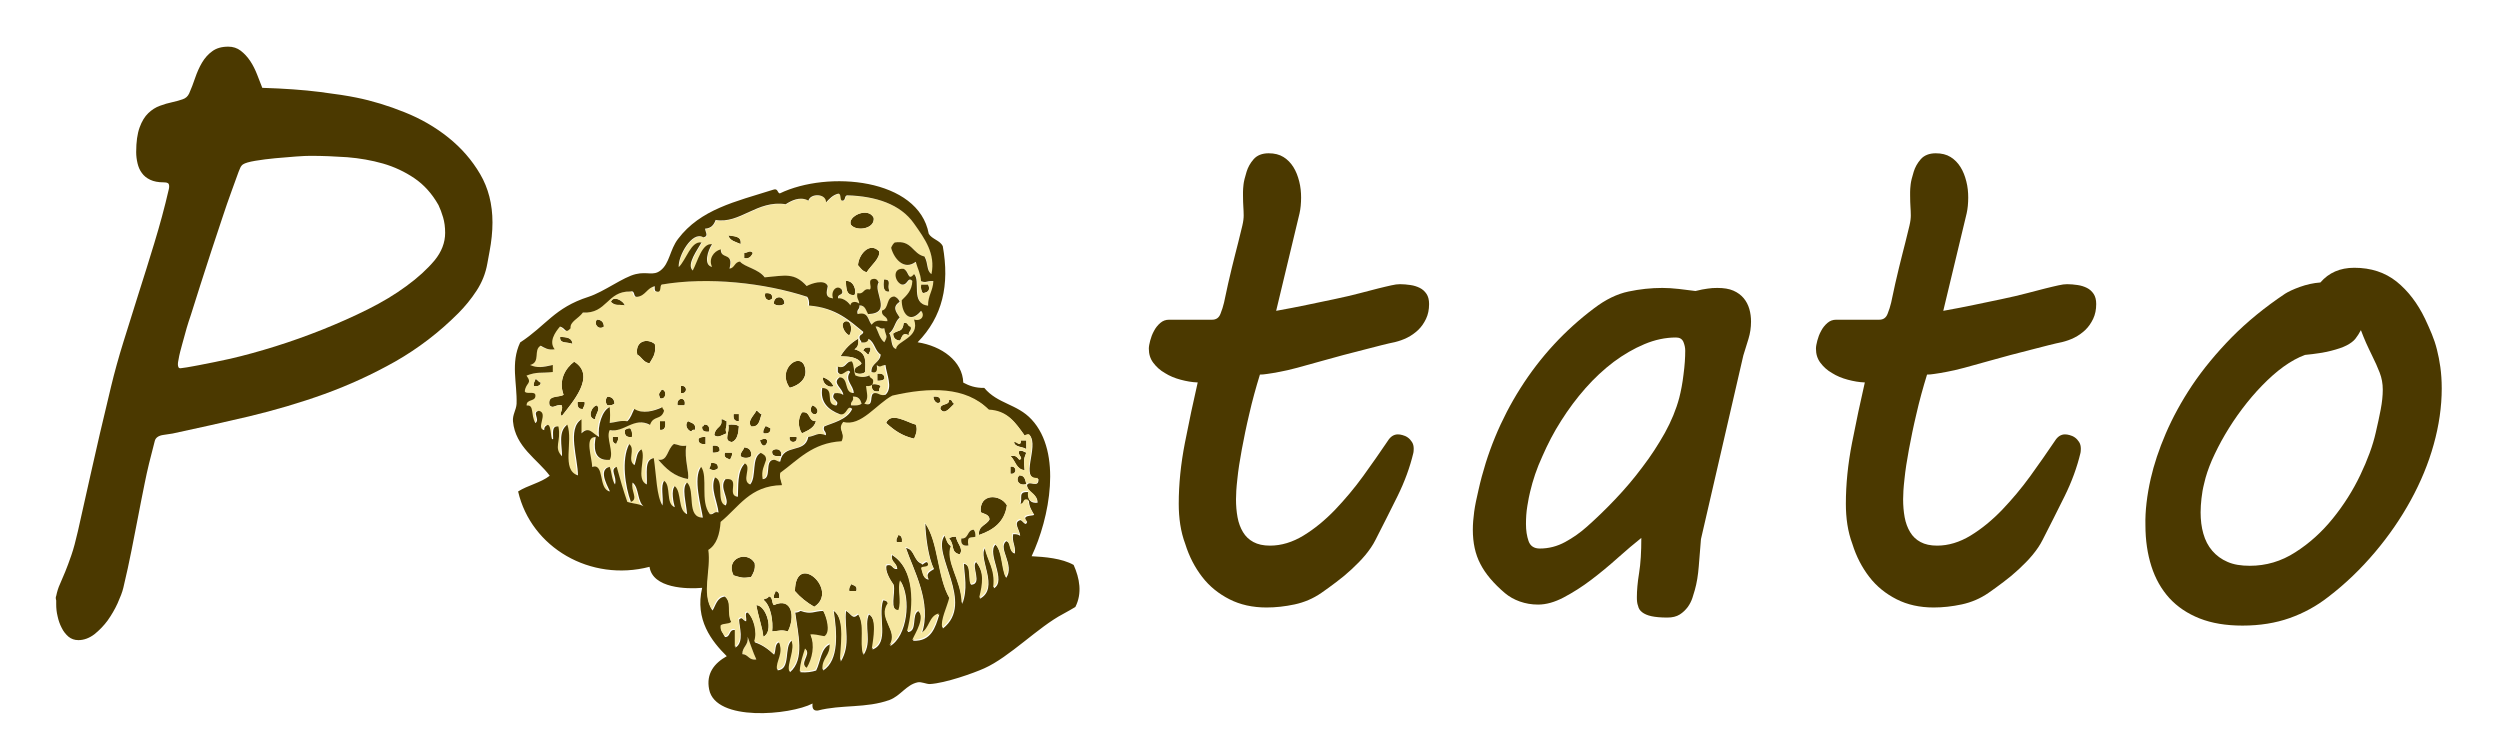 <?xml version="1.0" encoding="utf-8"?>
<!-- Generator: Adobe Illustrator 21.1.0, SVG Export Plug-In . SVG Version: 6.00 Build 0)  -->
<svg version="1.1" id="Layer_1" xmlns="http://www.w3.org/2000/svg" xmlns:xlink="http://www.w3.org/1999/xlink" x="0px" y="0px"
	 viewBox="0 0 1463 434" style="enable-background:new 0 0 1463 434;" xml:space="preserve">
<style type="text/css">
	.st0{fill:#4B3900;}
	.st1{fill:#F6E7A1;}
</style>
<g>
	<path class="st0" d="M32.9,348.7c0.5-2.4,1.2-4.8,2.2-6.9c0.9-2.2,2-4.6,3.1-7.3c1.1-2.7,2.3-5.9,3.6-9.7c1.3-3.7,2.5-8.4,3.8-14
		l7.3-32.6c1.8-7.9,3.6-15.9,5.5-24.2c1.9-8.2,4.1-17.5,6.6-27.8c2-8.3,4.4-17,7.2-26c2.8-9,5.8-18.4,8.8-28.1
		c3.1-9.7,6.2-19.6,9.3-29.8c3.1-10.2,6-20.7,8.5-31.6c0.1-0.4,0.2-0.9,0.2-1.6c0-1.1-0.3-1.8-0.9-2c-0.6-0.3-1.4-0.4-2.4-0.4
		c-3.1,0-5.7-0.5-7.8-1.5c-2.1-1-3.7-2.3-4.9-4c-1.2-1.6-2-3.5-2.5-5.6c-0.5-2.1-0.8-4.3-0.8-6.6c0-6,0.7-10.8,2-14.4
		c1.3-3.6,3-6.4,5.1-8.4c2.1-2,4.3-3.4,6.8-4.3c2.4-0.9,4.8-1.6,7.2-2.1c2.3-0.5,4.4-1.1,6.1-1.7c1.8-0.6,3-1.7,3.8-3.4
		c1.3-2.9,2.4-5.9,3.5-9.1c1.1-3.2,2.4-6.2,4-8.9c1.6-2.7,3.6-5,6-6.7c2.4-1.8,5.5-2.7,9.4-2.7c2.8,0,5.2,0.8,7.3,2.4
		c2.1,1.6,4,3.7,5.6,6.1c1.6,2.4,2.9,5.1,4,7.9c1.1,2.8,2.1,5.3,3,7.7c12.9,0.4,24.1,1.2,33.6,2.4c9.5,1.2,16.6,2.3,21.4,3.3
		c9.4,1.9,18.9,4.8,28.3,8.6c9.5,3.8,18,8.7,25.6,14.8c7.6,6.1,13.8,13.2,18.6,21.4c4.8,8.2,7.2,17.6,7.2,28.3
		c0,5.4-0.6,11.1-1.7,16.9l-1.3,7.1c-1,5.7-3.1,11-6.3,15.9c-3.2,4.9-6.8,9.3-10.8,13.3c-11.2,11.2-23.4,20.5-36.7,28.1
		c-13.3,7.5-27.2,13.9-41.6,19.1c-14.4,5.2-29.2,9.5-44.2,13.1c-15.1,3.5-29.9,6.9-44.6,10l-5.3,0.8c-2.9,0.4-4.6,1.6-5.1,3.5
		c-2.5,9.4-4.5,17.6-5.9,24.7c-1.4,7.1-2.8,13.8-4,20.3c-1.3,6.5-2.5,12.9-3.8,19.4c-1.3,6.5-2.8,13.6-4.7,21.5
		c-0.6,2.6-1.8,5.6-3.4,9.2c-1.6,3.5-3.6,6.9-5.8,10c-2.3,3.1-4.9,5.8-7.8,8.1c-2.9,2.2-6.1,3.4-9.3,3.4c-2.3,0-4.2-0.7-5.8-2
		c-1.6-1.4-3-3.1-4-5.2c-1.1-2.1-1.9-4.4-2.4-6.8c-0.6-2.4-0.8-4.8-0.8-6.9c0-0.8,0-1.6,0-2.3C32.5,350.1,32.6,349.4,32.9,348.7z
		 M107.6,197.9c-0.3,1-0.6,2.1-1,3.6c-0.4,1.4-0.8,2.9-1.2,4.5c-0.4,1.6-0.7,3-0.9,4.3c-0.3,1.3-0.4,2.2-0.4,2.8
		c0,0.7,0.1,1.3,0.3,1.7c0.2,0.5,0.6,0.7,1.2,0.7c0.4,0,1.6-0.2,3.6-0.5c2-0.3,4.4-0.8,7.2-1.3c2.8-0.5,5.9-1.2,9.1-1.8
		c3.3-0.7,6.4-1.4,9.4-2c8.2-1.9,16.9-4.3,26.2-7.2c9.3-2.9,18.5-6.2,27.8-9.9c9.2-3.7,18-7.6,26.4-11.8c8.4-4.2,15.9-8.7,22.4-13.5
		c6.9-5,12.4-10.1,16.6-15.1c4.1-5,6.2-10.4,6.2-16.1c0-3.4-0.4-6.4-1.2-9.1c-0.8-2.7-1.7-5.1-2.7-7.2c-3.8-6.7-8.5-11.9-14.1-15.7
		c-5.6-3.8-11.8-6.7-18.4-8.6c-6.7-1.9-13.6-3.1-20.9-3.7c-7.3-0.5-14.4-0.8-21.5-0.8c-1.9,0-4.7,0.1-8.6,0.4c-3.8,0.3-7.8,0.6-12,1
		c-4.2,0.4-8.1,0.9-11.7,1.5c-3.6,0.6-6,1.3-7.2,2.1c-0.6,0.4-1.2,1.1-1.6,2c-0.4,1-0.8,1.8-1,2.4c-1,2.7-2.4,6.5-4.1,11.3
		c-1.8,4.8-3.6,10.2-5.6,16.2c-2,6-4.1,12.3-6.3,19c-2.2,6.7-4.3,13.2-6.3,19.5c-2,6.3-3.9,12.2-5.6,17.7
		C109.8,189.8,108.5,194.4,107.6,197.9z"/>
	<path class="st0" d="M689.8,294.8c0-11.4,1.2-23.3,3.6-35.6c2.4-12.3,4.9-24.1,7.5-35.4c-3.3-0.1-6.6-0.7-10-1.6
		c-3.4-0.9-6.5-2.2-9.2-3.9c-2.8-1.6-5-3.6-6.8-6c-1.8-2.4-2.6-5.1-2.6-8.3c0-1.2,0.3-2.8,0.8-4.7c0.5-1.9,1.2-3.8,2.2-5.6
		c0.9-1.8,2.2-3.4,3.7-4.7c1.5-1.3,3.2-1.9,5.1-1.9h25.2c2.4,0,4-1.1,4.9-3.4c0.9-2.2,1.6-4.5,2.1-6.6c1.6-7.9,3.2-14.7,4.6-20.5
		c1.4-5.8,2.7-10.7,3.7-14.7c1-4,1.8-7.3,2.4-9.8c0.6-2.5,0.8-4.5,0.8-6c0-1.8-0.1-3.5-0.2-5.1c-0.1-1.6-0.2-3.9-0.2-6.7v-2
		c0-1.1,0.1-2.5,0.3-4.3c0.2-1.8,0.8-4.3,1.8-7.5c0.8-2.6,2.1-5,4.1-7.3c2-2.3,5-3.5,8.8-3.5c3.4,0,6.3,0.7,8.7,2.2
		c2.4,1.5,4.3,3.5,5.8,5.9s2.6,5.2,3.4,8.4c0.8,3.1,1.1,6.3,1.1,9.4c0,3.4-0.3,6.5-0.9,9.2l-13.7,57.1c6.8-1.2,12.8-2.4,18.1-3.5
		c5.3-1.1,10.5-2.2,15.8-3.3c5.8-1.2,10.8-2.4,15-3.5c4.2-1.1,7.8-2,10.8-2.8c3-0.7,5.6-1.4,7.6-1.8c2.1-0.5,3.8-0.7,5.2-0.7
		c2,0,4,0.2,6.1,0.5c2.1,0.3,3.9,0.9,5.5,1.7c1.6,0.8,2.9,2,3.9,3.5c1,1.5,1.5,3.5,1.5,5.9c0,3.3-0.6,6.2-1.8,8.7
		c-1.2,2.5-2.7,4.7-4.6,6.5c-1.9,1.8-4,3.3-6.4,4.5c-2.4,1.2-4.8,2-7.2,2.6c-2,0.4-4.6,1-7.8,1.8c-3.2,0.8-6.7,1.7-10.5,2.7
		c-3.8,1-7.8,2-12,3.1c-4.1,1.1-8.2,2.2-12,3.3c-5.8,1.6-10.7,3-14.8,4.1c-4.1,1.1-7.6,1.9-10.4,2.4c-2.9,0.5-5.2,1-7.1,1.2
		c-1.8,0.3-3.3,0.4-4.4,0.4c-2.4,7.8-4.5,15.4-6.2,22.9c-1.8,7.5-3.2,14.5-4.4,20.9c-1.2,6.5-2.1,12.2-2.6,17.3
		c-0.6,5.1-0.8,9.1-0.8,11.9c0,3.7,0.3,7.2,0.9,10.5c0.6,3.3,1.7,6.2,3.2,8.7s3.5,4.4,6.1,5.8c2.6,1.4,5.8,2.1,9.7,2.1
		c6.6,0,13.2-2,19.6-5.9c6.4-3.9,12.5-8.9,18.4-15c5.8-6.1,11.4-12.7,16.6-19.9c5.2-7.2,10-14.1,14.4-20.6c1.5-2.4,3.5-3.7,5.8-3.7
		c0.8,0,1.7,0.1,2.7,0.4c1.1,0.3,2.1,0.7,3.1,1.4c1,0.7,1.8,1.6,2.5,2.7c0.7,1.1,1,2.4,1,3.9c0,1.1-0.1,1.9-0.2,2.4
		c-2,8.4-5.1,16.9-9.3,25.4c-4.2,8.5-8.5,17-12.9,25.6c-1.5,3-3.5,5.9-5.9,8.8c-2.4,2.9-5.1,5.6-8,8.3c-2.9,2.7-5.9,5.2-9,7.5
		c-3.1,2.4-6.1,4.5-8.8,6.4c-4.8,3.3-10,5.5-15.6,6.7c-5.6,1.2-11.1,1.8-16.4,1.8c-8.2,0-15.4-1.6-21.7-4.8
		c-6.3-3.2-11.7-7.5-16-13.1s-7.6-11.9-9.9-19.3C690.9,311.1,689.8,303.2,689.8,294.8z"/>
	<path class="st0" d="M957.9,349.5c0-3.9,0.4-8.7,1.3-14.2c0.9-5.5,1.3-12.3,1.3-20.5c-4.1,3.3-8.7,7.1-13.7,11.6
		c-5,4.5-10.2,8.8-15.6,12.9c-5.4,4.1-10.8,7.5-16.1,10.3c-5.3,2.8-10.3,4.2-15,4.2c-3.8,0-7.3-0.6-10.7-1.8
		c-3.4-1.2-6.3-2.9-8.7-4.9c-6.7-5.7-11.5-11.4-14.4-17.1c-3-5.7-4.4-12.4-4.4-20c0-3.4,0.3-6.9,0.8-10.6s1.4-7.9,2.5-12.6
		c4.8-21.5,13-41.4,24.6-59.7c11.6-18.3,26-33.9,43.2-46.8c6.6-5,13.3-8.3,20-9.7c6.6-1.4,13.2-2.1,19.8-2.1c2.9,0,6.1,0.2,9.7,0.6
		s6.8,0.8,9.7,1.2c2.9-0.7,5.2-1.2,7.1-1.4c1.8-0.3,3.7-0.4,5.7-0.4c3.8,0,6.9,0.5,9.4,1.6c2.5,1.1,4.5,2.6,6,4.4
		c1.5,1.8,2.6,3.9,3.3,6.3c0.7,2.4,1,4.9,1,7.4c0,3.5-0.5,6.9-1.5,10.1c-1,3.2-2,6.4-3,9.7l-24.8,107.5c-0.5,5.9-0.9,11.2-1.3,16.1
		c-0.4,4.9-1.1,9.5-2.3,13.7c-0.4,1.2-0.8,2.8-1.4,4.6c-0.6,1.8-1.5,3.6-2.7,5.3c-1.3,1.7-2.8,3.2-4.7,4.4c-1.9,1.2-4.3,1.8-7.3,1.8
		c-3.9,0-7-0.3-9.3-0.8c-2.3-0.5-4.1-1.3-5.4-2.3c-1.3-1-2.1-2.2-2.4-3.7C958,353.1,957.9,351.4,957.9,349.5z M895.4,287.9
		c-0.5,1.9-1,4.6-1.6,8.2c-0.6,3.5-0.8,7.1-0.8,10.6c0,3.7,0.5,7,1.5,9.9c1,2.9,3.2,4.4,6.6,4.4c5.3,0,10.2-1.3,14.8-3.8
		c4.6-2.5,8.9-5.5,12.9-9.1c5.4-4.8,10.9-10.1,16.5-16c5.6-5.9,10.9-12.1,15.8-18.7c5-6.5,9.3-13.2,13.2-20.1
		c3.8-6.9,6.6-13.7,8.4-20.5c1-3.9,1.9-8.5,2.5-13.7c0.7-5.2,1-9.8,1-13.9c0-1.8-0.4-3.5-1.1-5.2c-0.8-1.7-2.2-2.5-4.3-2.5
		c-6.2,0-12.3,1.3-18.5,3.9c-6.2,2.6-12.2,6.1-18,10.4c-5.8,4.4-11.3,9.5-16.5,15.4c-5.2,5.9-9.9,12.2-14.2,19
		c-4.3,6.7-7.9,13.7-11,20.8C899.3,274.1,897,281.1,895.4,287.9z"/>
	<path class="st0" d="M1080.2,294.8c0-11.4,1.2-23.3,3.6-35.6c2.4-12.3,4.9-24.1,7.5-35.4c-3.3-0.1-6.6-0.7-10-1.6
		c-3.4-0.9-6.5-2.2-9.2-3.9c-2.8-1.6-5-3.6-6.8-6c-1.8-2.4-2.6-5.1-2.6-8.3c0-1.2,0.3-2.8,0.8-4.7c0.5-1.9,1.2-3.8,2.2-5.6
		c0.9-1.8,2.2-3.4,3.7-4.7c1.5-1.3,3.2-1.9,5.1-1.9h25.2c2.4,0,4-1.1,4.9-3.4c0.9-2.2,1.6-4.5,2.1-6.6c1.6-7.9,3.2-14.7,4.6-20.5
		c1.4-5.8,2.7-10.7,3.7-14.7c1-4,1.8-7.3,2.4-9.8c0.6-2.5,0.8-4.5,0.8-6c0-1.8-0.1-3.5-0.2-5.1c-0.1-1.6-0.2-3.9-0.2-6.7v-2
		c0-1.1,0.1-2.5,0.3-4.3c0.2-1.8,0.8-4.3,1.8-7.5c0.8-2.6,2.1-5,4.1-7.3c2-2.3,5-3.5,8.8-3.5c3.4,0,6.3,0.7,8.7,2.2
		c2.4,1.5,4.3,3.5,5.8,5.9s2.6,5.2,3.4,8.4c0.8,3.1,1.1,6.3,1.1,9.4c0,3.4-0.3,6.5-0.9,9.2l-13.7,57.1c6.8-1.2,12.8-2.4,18.1-3.5
		c5.3-1.1,10.5-2.2,15.8-3.3c5.8-1.2,10.8-2.4,15-3.5c4.2-1.1,7.8-2,10.8-2.8c3-0.7,5.6-1.4,7.6-1.8c2.1-0.5,3.8-0.7,5.2-0.7
		c2,0,4,0.2,6.1,0.5c2.1,0.3,3.9,0.9,5.5,1.7c1.6,0.8,2.9,2,3.9,3.5c1,1.5,1.5,3.5,1.5,5.9c0,3.3-0.6,6.2-1.8,8.7
		c-1.2,2.5-2.7,4.7-4.6,6.5c-1.9,1.8-4,3.3-6.4,4.5c-2.4,1.2-4.8,2-7.2,2.6c-2,0.4-4.6,1-7.8,1.8c-3.2,0.8-6.7,1.7-10.5,2.7
		c-3.8,1-7.8,2-12,3.1c-4.1,1.1-8.2,2.2-12,3.3c-5.8,1.6-10.7,3-14.8,4.1c-4.1,1.1-7.6,1.9-10.4,2.4c-2.9,0.5-5.2,1-7.1,1.2
		c-1.8,0.3-3.3,0.4-4.4,0.4c-2.4,7.8-4.5,15.4-6.2,22.9c-1.8,7.5-3.2,14.5-4.4,20.9c-1.2,6.5-2.1,12.2-2.6,17.3
		c-0.6,5.1-0.8,9.1-0.8,11.9c0,3.7,0.3,7.2,0.9,10.5c0.6,3.3,1.7,6.2,3.2,8.7s3.5,4.4,6.1,5.8c2.6,1.4,5.8,2.1,9.7,2.1
		c6.6,0,13.2-2,19.6-5.9c6.4-3.9,12.5-8.9,18.4-15c5.8-6.1,11.4-12.7,16.6-19.9c5.2-7.2,10-14.1,14.4-20.6c1.5-2.4,3.5-3.7,5.8-3.7
		c0.8,0,1.7,0.1,2.7,0.4c1.1,0.3,2.1,0.7,3.1,1.4c1,0.7,1.8,1.6,2.5,2.7c0.7,1.1,1,2.4,1,3.9c0,1.1-0.1,1.9-0.2,2.4
		c-2,8.4-5.1,16.9-9.3,25.4c-4.2,8.5-8.5,17-12.9,25.6c-1.5,3-3.5,5.9-5.9,8.8c-2.4,2.9-5.1,5.6-8,8.3c-2.9,2.7-5.9,5.2-9,7.5
		c-3.1,2.4-6.1,4.5-8.8,6.4c-4.8,3.3-10,5.5-15.6,6.7c-5.6,1.2-11.1,1.8-16.4,1.8c-8.2,0-15.4-1.6-21.7-4.8
		c-6.3-3.2-11.7-7.5-16-13.1s-7.6-11.9-9.9-19.3C1081.3,311.1,1080.2,303.2,1080.2,294.8z"/>
	<path class="st0" d="M1258.6,280.1c1.9-8.3,4.8-17.1,8.8-26.4c4-9.3,9.1-18.7,15.5-28.3c6.4-9.5,14.1-18.8,23.1-28
		c9-9.1,19.4-17.6,31.2-25.5c1.9-1.2,4.8-2.6,8.7-4c3.9-1.4,7.9-2.3,12-2.6c4.9-5.7,11.5-8.6,19.8-8.6c9.8,0,18,2.7,24.8,8.1
		c6.7,5.4,12.3,12.7,16.7,21.9c1.4,3,2.7,5.9,3.9,8.8c1.2,2.9,2.2,5.9,3,9.1c0.8,3.2,1.5,6.6,2,10.3c0.5,3.7,0.8,7.8,0.8,12.4
		c0,10.7-1.6,21.7-4.7,32.8c-3.1,11.2-7.6,22-13.4,32.6c-5.8,10.6-12.8,20.8-21,30.5c-8.2,9.7-17.3,18.5-27.4,26.2
		c-6.8,5.3-14.3,9.4-22.5,12.3c-8.2,2.9-17.4,4.4-27.6,4.4c-9.7,0-18-1.4-25.1-4.2c-7.1-2.8-13-6.8-17.7-11.9
		c-4.7-5.2-8.2-11.4-10.5-18.6c-2.3-7.2-3.5-15.2-3.5-24.1C1255.3,299.1,1256.4,289.9,1258.6,280.1z M1289.9,282.8
		c-0.8,3.1-1.3,6.1-1.6,8.9c-0.3,2.8-0.5,5.5-0.5,8.1c0,4.5,0.5,8.7,1.6,12.5c1.1,3.9,2.8,7.2,5.2,10c2.4,2.8,5.4,5,8.9,6.5
		c3.6,1.6,7.9,2.3,13.1,2.3c9.5,0,18.4-2.6,26.6-7.9c8.2-5.2,15.5-11.8,21.9-19.7c6.4-7.9,11.8-16.4,16.1-25.4
		c4.3-9,7.4-17.4,9.1-25c1.1-4.8,2.1-9.2,2.9-13.5c0.8-4.2,1.2-8.1,1.2-11.6c0-3.5-0.6-6.8-1.8-9.9c-1.2-3.1-2.7-6.5-4.6-10.3
		c-1.1-2.3-2.3-4.7-3.4-7.2c-1.1-2.5-2.1-5-3-7.4c-1,1.9-2.1,3.6-3.2,5c-1.1,1.4-2.8,2.7-5.1,3.9c-2.3,1.2-5.3,2.2-9.2,3.2
		c-3.9,1-9,1.8-15.2,2.4c-4.1,1.5-8.3,3.8-12.6,6.9c-4.3,3.1-8.4,6.8-12.5,11c-4.1,4.2-8,8.8-11.7,13.7c-3.7,4.9-7,9.9-10,15
		c-3,5.1-5.5,10.1-7.7,15C1292.3,274.2,1290.8,278.7,1289.9,282.8z"/>
</g>
<g>
	<path class="st0" d="M511.3,127.5c0.8,6.4-10,8.2-13.3,4.1C495.5,126.7,508.1,120.7,511.3,127.5z"/>
	<path class="st0" d="M426.2,137.7c3.5,0.6,7.9,0.3,7.2,5.1C430.6,141.5,427.1,141,426.2,137.7z"/>
	<path class="st0" d="M514.4,147c1.1,3.9-4.9,8.5-7.2,12.3c-2.5-0.5-3.7-2.5-5.1-4.1C502.4,149.1,508.8,141.3,514.4,147z"/>
	<path class="st0" d="M440.6,148c-0.9,1.8-1.9,3.6-5.1,3.1c0-1,0-2.1,0-3.1C438,147.9,438.6,146.1,440.6,148z"/>
	<path class="st0" d="M517.5,163.4c4.8,0.4,1.3,3.3,3.1,7.2C515.9,171.8,517,164.2,517.5,163.4z"/>
	<path class="st0" d="M494.9,164.4c4.7-0.4,6.5,5.8,5.1,8.2C495,173.2,495.3,168.4,494.9,164.4z"/>
	<path class="st0" d="M539,166.4c1.4,0,2.7,0,4.1,0c1.3,3,0.5,4.7-3.1,5.1C539.2,170.4,538.7,168.8,539,166.4z"/>
	<path class="st0" d="M447.8,171.6c2.7-0.3,4.4,0.4,4.1,3.1C450,176.7,446.9,175.2,447.8,171.6z"/>
	<path class="st0" d="M459,177.7c-1.3,1.4-4.8,1.4-6.2,0C452.7,172.7,459.2,172.7,459,177.7z"/>
	<path class="st0" d="M365.7,178.8c-4.3-0.9-5.2,0.6-8.2-2.1C358.8,172.6,365,176.1,365.7,178.8z"/>
	<path class="st0" d="M349.3,187c2.6,0.1,4,1.5,4.1,4.1C350.6,193.4,347.2,190,349.3,187z"/>
	<path class="st0" d="M494.9,188c3.8-0.4,3.7,6.2,2.1,8.2C494.4,195.4,491,189.1,494.9,188z"/>
	<path class="st0" d="M531.9,196.2c-3.5-1.8-3.8,0.3-5.1,3.1c-2.6-0.1-4-1.5-4.1-4.1c3.5-2.5,5.4-0.5,6.2-6.2c2.8-0.7,2.1,2,4.1,2.1
		C533.7,194,531.4,193.7,531.9,196.2z"/>
	<path class="st1" d="M512.4,191.1c2.5-0.4,2.2,1.9,5.1,1c0.8,5,2.4,3.9,0,8.2C514.8,198.2,514,194.2,512.4,191.1z"/>
	<path class="st0" d="M327.8,197.2c3.8,0,7.1,0.5,7.2,4.1C332.6,199.9,327.3,201.5,327.8,197.2z"/>
	<path class="st0" d="M500.1,217.7c-0.4-3.5,3.1-3.1,4.1-5.1c-2.7-4.1-8.1-3.9-12.3-4.1c2.5-4.3,5.9-7.7,10.3-10.3
		c0.6,3.3-0.3,5.2-2.1,6.2c7.6,2,6.3,7.7,6.2,13.3C504.9,219.1,501.4,219.1,500.1,217.7z"/>
	<path class="st0" d="M383.2,201.3c1,5.8-1.4,8.2-3.1,11.3c-3.6-0.5-4.5-3.7-7.2-5.1C371.5,199.5,378.7,197.7,383.2,201.3z"/>
	<path class="st0" d="M509.3,203.4c0.4,2.1-0.7,2.7-1,4.1c-1.3-0.4-1.6-1.8-3.1-2.1C505.4,203.6,507,203.1,509.3,203.4z"/>
	<path class="st0" d="M462.1,226.9c-8.3-11.6,8-22.7,9.2-10.3C471.9,221.8,467.7,225.5,462.1,226.9z"/>
	<path class="st0" d="M336,211.6c13.3,8.2-1.4,24.2-7.2,31.8c-1.9-1.8,0.8-2.6,0-6.2c-3.7-0.8-5,2.3-7.2,0c-1.5-6.3,5.2-4.4,8.2-6.2
		C326.6,222.3,331.1,215.3,336,211.6z"/>
	<path class="st0" d="M513.4,218.7c2.7-0.3,4.4,0.4,4.1,3.1c-0.9,0.8-2.3,1.1-4.1,1C513.4,221.5,513.4,220.1,513.4,218.7z"/>
	<path class="st0" d="M481.6,220.8c2.8,0.9,4.8,2.7,6.2,5.1C485.9,227.3,481.1,225,481.6,220.8z"/>
	<path class="st0" d="M313.4,221.8c1.3,0.4,1.6,1.8,3.1,2.1c-0.2,1.8-1.8,2.3-4.1,2.1C312,223.8,313.1,223.2,313.4,221.8z"/>
	<path class="st0" d="M510.3,224.9c2.4-0.3,3.9,0.2,5.1,1c-0.5,0.8-1.1,1.7-1,3.1C511.2,229.5,509.8,228.1,510.3,224.9z"/>
	<path class="st0" d="M398.5,225.9c3.9-0.8,3.9,4.9,0,4.1C398.5,228.7,398.5,227.3,398.5,225.9z"/>
	<path class="st0" d="M387.3,228c3.1,0.1,2.7,6.1-1,5.1C385.1,229.9,385.8,230.4,387.3,228z"/>
	<path class="st0" d="M355.5,232.1c2.6,0.1,4,1.5,4.1,4.1c-0.9,0.8-2.3,1.1-4.1,1C354.2,235.9,354.2,233.4,355.5,232.1z"/>
	<path class="st1" d="M499,232.1c3.3-0.2,4.4,1.7,5.1,4.1c-1.2,1.2-3.6,1.2-6.2,1C497.6,234.7,499.9,235,499,232.1z"/>
	<path class="st0" d="M546.2,232.1c2.7-0.3,4.4,0.4,4.1,3.1C548.6,237,546.3,234.8,546.2,232.1z"/>
	<path class="st0" d="M400.6,237.2c-1.4,0-2.7,0-4.1,0C395.6,232.4,401.9,231.9,400.6,237.2z"/>
	<path class="st0" d="M555.4,234.1c2.3-0.6,1.5,2,3.1,2.1c-2.3,2-5.7,7.2-8.2,3.1C550.2,235.7,555.5,237.6,555.4,234.1z"/>
	<path class="st0" d="M338,235.2c1.4,0,2.7,0,4.1,0c0.4,2.1-0.7,2.7-1,4.1C338.4,239.6,337.8,237.8,338,235.2z"/>
	<path class="st0" d="M349.3,237.2c2.4,2.5-1,5-1,8.2C343.5,244.8,346,237.8,349.3,237.2z"/>
	<path class="st0" d="M475.5,237.2c2.1,0.7,4.2,3.1,2.1,5.1C474,243,473.8,238.7,475.5,237.2z"/>
	<path class="st0" d="M442.6,240.3c1.3,0.4,1.6,1.8,3.1,2.1c-1.3,3.2-1.2,7.7-6.2,7.2C437.1,246.3,441.4,243,442.6,240.3z"/>
	<path class="st0" d="M469.3,241.3c5.3-0.9,3.4,5.5,8.2,5.1c-1,4.1-4.8,5.5-8.2,7.2C466.9,250.1,466.9,244.8,469.3,241.3z"/>
	<path class="st0" d="M429.3,242.3c1,0,2.1,0,3.1,0c0,1.4,0,2.7,0,4.1C429.7,246.7,429,245,429.3,242.3z"/>
	<path class="st0" d="M536,248.5c1.1,2.8,0.2,5.3-1,8.2c-7-1.5-12-5.1-16.4-9.2C521.4,240.7,531.3,247.4,536,248.5z"/>
	<path class="st0" d="M422.1,245.4c1.7-0.3,1.8,1,3.1,1c0.3,4.3-1.3,4,0,7.2c-2.3,0.7-5.1,3.1-7.2,1
		C418.8,249.2,423,250.5,422.1,245.4z"/>
	<path class="st0" d="M386.2,246.4c1,0,2.1,0,3.1,0c0.2,2.9,0.1,5.6-3.1,5.1C386.2,249.9,386.2,248.1,386.2,246.4z"/>
	<path class="st0" d="M402.6,246.4c1.9,1.2,4.9,1.2,4.1,5.1c-1.2-0.2-1.8,0.2-2.1,1C402.3,252,400.4,248.6,402.6,246.4z"/>
	<path class="st0" d="M411.9,248.5c2.7-0.3,3.4,1.4,3.1,4.1c-2.7,0.3-4.4-0.4-4.1-3.1C411.7,249.7,411.8,249.1,411.9,248.5z"/>
	<path class="st0" d="M426.2,248.5c2.5-0.1,4.9-0.2,6.2,1c-0.3,4.1-0.9,8-4.1,9.2C422.9,257.8,427.3,253.4,426.2,248.5z"/>
	<path class="st0" d="M447.8,249.5c1.7-0.3,1.8,1,3.1,1c0.3,2.7-1.4,3.4-4.1,3.1C446.3,251.5,447.4,250.9,447.8,249.5z"/>
	<path class="st0" d="M365.7,251.6c0.8-0.5,1.7-1.1,3.1-1c0.9,1.2,1.4,2.7,1,5.1C366.6,256.1,365.3,254.8,365.7,251.6z"/>
	<path class="st0" d="M358.6,255.7c1,0,2.1,0,3.1,0c0.4,2.1-0.7,2.7-1,4.1C358.8,259.5,358.3,258,358.6,255.7z"/>
	<path class="st0" d="M412.9,255.7c0,1.4,0,2.7,0,4.1c-2.7,0.3-4.4-0.4-4.1-3.1C409.7,255.9,411.1,255.6,412.9,255.7z"/>
	<path class="st0" d="M462.1,255.7c1.4,0,2.7,0,4.1,0C467,259.6,461.3,259.6,462.1,255.7z"/>
	<path class="st0" d="M444.7,257.7C452.8,253.3,447.3,266.5,444.7,257.7L444.7,257.7z"/>
	<path class="st0" d="M597.5,257.7c1,0,2.1,0,3.1,0c0,1.7,0,3.4,0,5.1c-2.1-1.6-6.6-0.9-7.2-4.1c1.7-0.3,1.8,1,3.1,1
		C597.5,259.7,597.3,258.5,597.5,257.7z"/>
	<path class="st0" d="M417,260.8c2.7-0.3,4.4,0.4,4.1,3.1c-0.9,0.8-2.3,1.1-4.1,1C417,263.5,417,262.2,417,260.8z"/>
	<path class="st0" d="M435.5,261.8c2.9,0.2,4.4,1.8,4.1,5.1c-1.3,1.4-4.8,1.4-6.2,0C433.3,264.4,435,263.8,435.5,261.8z"/>
	<path class="st0" d="M457,266.9c-2.9,0.2-5.6,0.1-5.1-3.1C453.8,261.9,458.1,262.8,457,266.9z"/>
	<path class="st0" d="M596.5,263.9c2.1-0.4,2.7,0.7,4.1,1c-1.8,4.3-1.4,4.6-1,10.3c-5-0.5-5.3-5.6-8.2-8.2c3.3-0.9,3.9,0.9,5.1,2.1
		C599.5,268.1,595.1,266.4,596.5,263.9z"/>
	<path class="st0" d="M424.2,264.9c1.4,0,2.7,0,4.1,0c0.4,2.1-0.7,2.7-1,4.1C425.8,268.1,423.3,268.2,424.2,264.9z"/>
	<path class="st0" d="M416,271c2.7-0.3,4.4,0.4,4.1,3.1c-1.3,1.3-3.8,1.3-5.1,0C415.5,273.3,416,272.5,416,271z"/>
	<path class="st0" d="M591.3,273.1c3.9-0.8,3.9,4.9,0,4.1C591.3,275.8,591.3,274.5,591.3,273.1z"/>
	<path class="st0" d="M600.6,283.3c-4.5,1.3-6.5-2.6-4.1-5.1C599.7,278.1,600,280.9,600.6,283.3z"/>
	<path class="st0" d="M589.3,295.7c-1.4,9.9-8,14.5-16.4,17.4c-0.5-5.6,4.6-5.7,6.2-9.2c-0.2-2.8-3-3.1-5.1-4.1
		C572.8,288.5,585.4,289,589.3,295.7z"/>
	<path class="st0" d="M525.7,313.1c1.8,0.2,2.3,1.8,2.1,4.1c-1,0-2,0-3.1,0C524.2,315,525.4,314.5,525.7,313.1z"/>
	<path class="st0" d="M555.4,315.1c0.9-0.8,2.3-1.1,4.1-1c0.2,3.7,4.7,6.9,2.1,10.3C556,323.1,559,319,555.4,315.1z"/>
	<path class="st0" d="M441.6,329.5c0.6,4-0.9,6-2.1,8.2c-5.1,0.8-5.8,0.3-10.3-1C424.3,326.6,437.3,322,441.6,329.5z"/>
	<path class="st0" d="M476.5,355.1c-4.3-2.5-8.1-5.5-11.3-9.2C465.5,322.1,491.4,345.5,476.5,355.1z"/>
	<path class="st0" d="M498,341.8c1.5,0.9,4,0.8,3.1,4.1c-1.4,0-2.7,0-4.1,0C496.6,343.8,497.7,343.2,498,341.8z"/>
	<path class="st0" d="M453.9,345.9c1.8,0.2,2.3,1.8,2.1,4.1c-1,0-2.1,0-3.1,0C452.5,347.9,453.6,347.3,453.9,345.9z"/>
	<path class="st0" d="M449.8,349c2.6,0.1,1.6,3.8,3.1,5.1c10.7-4.9,12.6,7,8.2,15.4c-4.3-1.1-4.5-0.3-9.2,0c0.6-5.6-0.6-15-5.1-18.5
		C447.6,350.1,449.6,350.4,449.8,349z"/>
	<path class="st0" d="M442.6,354.1c6.1,0.2,10.4,15.8,4.1,18.5C446.3,367.6,443.8,361.1,442.6,354.1z"/>
	<path class="st1" d="M437.5,372.6c0.7,1.4,3.4,9.6,5.1,13.3c-4.5,0.7-4.6-3-8.2-3.1C434.4,378.3,438.2,377.7,437.5,372.6z"/>
	<path class="st1" d="M524.7,204.4c-3.5-0.9-2.1-6.8-4.1-9.2c3.1-2.1,3.3-7,6.2-9.2c-2.3-3.5-4.5-6.3,0-9.2
		c-0.6-1.5-1.6-2.5-3.1-3.1c-5,0.1-3,7.2-7.2,8.2c-0.6,3.7,3.1,3,3.1,6.2c-3,0.3-6.1-1.9-9.2,2.1c-2.3-2.5-1.7-7.9-8.2-6.2
		c-0.8-2.9,1.4-2.7,1-5.1c3.5-0.1,3.8,3,5.1,5.1c14.6-0.5,2.5-13.2,6.2-18.5c-0.5-0.9-0.9-1.8-2.1-2.1c-5.3-0.4-1.2,4.8-3.1,6.2
		c-4.1-1-3.1,3.1-7.2,2.1c-0.7,3.1,1,3.7,1,6.2c-1.3-1.4-5-1.6-5.1,1c-1.8-2.7-5-4.5-7.2-4.1c-0.8-3.2,3.5-1.3,2.1-5.1
		c-2.7-3.3-6.7,0.7-5.1,5.1c-4.7-0.4-3.9-3.3-3.1-7.2c-1.7-4.3-9.9-1.4-12.3,0c-7.3-8-12.3-6.2-24.6-5.1c-3.5-4.9-11.9-6.1-14.4-9.2
		c-3.3,0.1-3,3.8-6.2,4.1c2.5-10.1-5.2-5-5.1-11.3c-4.3,1.1-7.3,5.7-5.1,10.3c-5.2-1.1-2.5-9.7,0-13.3c-5.9-0.9-8.3,10-11.3,15.4
		c-3.8-3.5,2.9-12.3,5.1-16.4c-6.2-1.1-9,10.2-13.3,14.4c-0.7-6.3,7.9-21.5,14.4-17.4c3.2-0.7,1.3-2.7,1-5.1
		c3.6-0.2,5.2-2.4,6.2-5.1c14.2,2.5,24.2-11.8,41-9.2c3.3-2.1,8.3-4.7,13.3-2.1c1-4.4,10.4-4.2,10.3,1c2-2.1,3.9-4.3,7.2-5.1
		c1.9,0.2,0.6,3.5,2.1,4.1c2.4,0.3,1.1-3,3.1-3.1c16.8,0.5,31.1,5.2,39,16.4c6.6,9.4,12.6,17.9,10.3,29.7c-3.1-2.1-1.7-5.8-4.1-10.3
		c-7.1-1.5-7.3-9.8-17.4-8.2c-1,0.8-1.6,1.9-2.1,3.1c1.6,6.2,7.3,13.5,14.4,8.2c1,3.8,2.8,6.8,3.1,11.3c3.2,1.3,2.9-0.3,7.2,0
		c-0.2,5.7-3.1,8.5-3.1,14.4c-10.5-1.3-4.1-14.4-8.2-18.5c-3.6,4.5-2.9-1.8-6.2-3.1c-7-0.5-5.1,7.8-1,9.2c3.6,0.6,3.4-4.8,6.2-2.1
		c-0.2,5.6-3.3,8.3-6.2,11.3c-0.2,7.4,4.6,14.2,11.3,6.2c2.4,2.5,0.4,6.4-4.1,5.1C538.7,197.8,524.5,199.4,524.7,204.4z
		 M532.9,191.1c-2,0-1.3-2.8-4.1-2.1c-0.7,5.6-2.7,3.7-6.2,6.2c0.1,2.6,1.5,4,4.1,4.1c1.3-2.7,1.6-4.9,5.1-3.1
		C531.4,193.7,533.7,194,532.9,191.1z M498,131.6c3.4,4.1,14.1,2.3,13.3-4.1C508.1,120.7,495.5,126.7,498,131.6z M433.4,142.9
		c0.7-4.8-3.7-4.5-7.2-5.1C427.1,141,430.6,141.5,433.4,142.9z M502.1,155.2c1.5,1.6,2.6,3.6,5.1,4.1c2.3-3.8,8.3-8.4,7.2-12.3
		C508.8,141.3,502.4,149.1,502.1,155.2z M435.5,148c0,1,0,2.1,0,3.1c3.2,0.5,4.2-1.3,5.1-3.1C438.6,146.1,438,147.9,435.5,148z
		 M520.6,170.6c-1.8-3.9,1.7-6.7-3.1-7.2C517,164.2,515.9,171.8,520.6,170.6z M500.1,172.6c1.4-2.4-0.5-8.6-5.1-8.2
		C495.3,168.4,495,173.2,500.1,172.6z M540.1,171.6c3.6-0.5,4.3-2.2,3.1-5.1c-1.4,0-2.7,0-4.1,0
		C538.7,168.8,539.2,170.4,540.1,171.6z"/>
	<path class="st1" d="M509.3,217.7c3.4,1,3.4-1.4,3.1-4.1c2,1.9,2.6,0.1,5.1,0c0.5,5.3,4.6,13.2,0,17.4c-3.1,0.7-3.7-1-6.2-1
		c-3.9,0.2,0.4,8.6-6.2,6.2c2.8-3.1,1.5-5.5,1-10.3c2.3,0.3,3.9-0.2,4.1-2.1c0.7-2.8-2-2.1-2.1-4.1c-2.9,1.2-5.3,1.2-8.2,0
		c-1.1-2.3-0.7-6.2-2.1-8.2c-3.8-0.1-3.1,4.4-8.2,3.1c0,1,0,2.1,0,3.1c2.5,3.9,5.4-2.9,7.2,0c-3.5,4.8,2.1,7.8,2.1,12.3
		c-5.9,0.1-2.7-9-8.2-9.2c-4.9,3.3,1.7,6.1,2.1,10.3c-1.2-0.9-2.7-1.4-5.1-1c-3,4,3.7,4,1,7.2c-7.2-0.5-0.2-9.8-8.2-10.3
		c-1.5,8.2,3.4,12.8,10.3,15.4c4.4,1,4-5.9,7.2-3.1c-2.9,6.4-12.1,8.3-16.4,10.3c-0.8,2.9,1.4,2.7,1,5.1c-5-1.9-5.7,0.3-10.3,1
		c-2,10.1-14.7,3.5-16.4,14.4c-1.8,0.1-2.2-1.3-4.1-1c-5.1,0.7-0.6,11-6.2,11.3c-0.8-5.3,1.1-7.8,2-11.3c0.2-2.6-1.6-3.2-3.1-4.1
		c-5.5,2.7-2.3,14.1-6.2,18.5c-5.4-2,1.1-10.3-3.1-12.3c-4.7,4.6-3.7,13.9-4.1,19.5c-7-0.6,2-11.3-7.2-10.3
		c-4.2,4.9,2.8,11.7,0,15.4c-5.6-1.9-0.4-14.6-6.2-16.4c-3,6.4,1.4,14.3,2.1,20.5c-2.9-0.8-2.7,1.4-5.1,1c-5.9-7.6-1-21.8-5.1-27.7
		c-5,6.4,0.2,23.7,1,29.7c-9.9,0-4.2-15.6-9.2-20.5c-3.3,2.6-0.6,11.6,0,18.5c-5.6-2.2-2.9-12.8-7.2-16.4c-2.3,2.4-0.8,9.7,0,12.3
		c-5.4-1.7-2-12.4-6.2-15.4c-2.4,2.8-0.4,9.9-1,14.4c-3.6-5.3-3.6-17.6-5.1-27.7c-5.7,0.8-3.7,9.3-4.1,15.4
		c-6.7-2.9-0.3-15.6-3.1-20.5c-3,1.5-2.8,6.1-4.1,9.2c-4.5-2.9,0.9-9.4-3.1-12.3c-4.7,9-2.3,25.1,1,33.8c4.6-1.7-0.3-6.6,1-11.3
		c4.1,3.1,2.5,11.9,7.2,14.4c-2.4-2-6.9-2-10.3-3.1c-2.3-6.6-4.3-13.5-6.2-20.5c-4.4,1.4,0.3,5.7-1,10.3c-1.9-2.5-1.9-7-3.1-10.3
		c-7.9,1.6,0.5,13.9,0,14.4c-6.9-1.4-2.8-16.6-10.3-14.4c0-5.1-4.9-17.8,2.1-17.4c-0.9,5-1.8,14.2,8.2,13.3c2.7-4.4-2.4-13.1,0-17.4
		c8.6,1.6,14.1-8,23.6-3.1c1.9-5.7,6.5-2.5,8.2-8.2c-0.2-0.8-1-1-1-2.1c-4.9,2.3-11.7,4.1-16.4,1c-1.3,2.5-2.1,5.4-4.1,7.2
		c-4.4-0.6-6.8,0.7-10.3,1c0.3-4,0.3-5.2,0-9.2c-4.2,1.6-7.3,11.1-6.2,17.4c-3.7-1.7-5.8-6.6-10.3-2.1c0-2.7,0-5.5,0-8.2
		c-8.6,5.3-1.9,23.2-2.1,32.8c-9.9-3.2-2.6-19.7-6.2-29.7c-5.5,4.1-3,12.4-3.1,18.5c-5-5.1-0.3-8.6-2.1-17.4
		c-4.1-0.7-2.9,3.9-3.1,7.2c-1.7,1.9-0.7-7.5-3.1-8.2c-1.3,0.4-2.1,1.3-2.1,3.1c-5.2-0.9,2.6-9.9-3.1-11.3c-4.4,0.8,0.9,5-2.1,7.2
		c-2.9-5.1-0.5-10.8-5.1-10.3c-0.2-4,5.6-1.9,5.1-6.2c-0.4-2.3-5.4,0-6.2-2.1c0.6-5.3,4.6-4.3,1-9.2c6.3-2.3,8.1-1.3,15.4-2.1
		c0-1.4,0-2.7,0-4.1c-6,1.3-9,1.9-13.3,0c6.4-1.7,1.7-8.8,6.2-11.3c2.2,1.2,4.2,2.6,8.2,2.1c-3.5-4.4,0.1-9.8,3.1-13.3
		c3.5,1,3,4.7,6.2,1c-0.5-4,4.6-5.6,7.2-9.2c14.1,0.7,14.1-12.6,27.7-12.3c3.3-0.9,1.4,3.4,4.1,3.1c4.9-0.6,5.7-5.3,10.3-6.2
		c-0.1,1.5-0.2,2.9,1,3.1c3.3,0.9,1.4-3.3,3.1-4.1c27.1-4.7,60-1,85.1,7.2c0.9,1.2,1.4,2.7,1,5.1c16,1.3,24,9.1,31.8,15.4
		c0,2-2.8,1.3-2.1,4.1c0.2,0.8,1,1,1,2.1c2.3,0.3,3.9-0.2,4.1-2.1c3.7,1.8,3.8,7.1,7.2,9.2C514.9,212.4,509.6,212.6,509.3,217.7z
		 M514.4,229c0-1.4,0.5-2.3,1-3.1c-1.2-0.9-2.7-1.4-5.1-1C509.8,228.1,511.2,229.5,514.4,229z M506.2,217.7
		c0.2-5.7,1.4-11.3-6.2-13.3c1.7-1,2.6-2.8,2.1-6.2c-4.3,2.5-7.7,5.9-10.3,10.3c4.2,0.2,9.6,0,12.3,4.1c-1,2-4.5,1.6-4.1,5.1
		C501.4,219.1,504.9,219.1,506.2,217.7z M451.9,263.9c-0.5,3.2,2.2,3.3,5.1,3.1C458.1,262.8,453.8,261.9,451.9,263.9z M369.8,255.7
		c0.3-2.4-0.2-3.9-1-5.1c-1.4,0-2.3,0.5-3.1,1C365.3,254.8,366.6,256.1,369.8,255.7z M357.5,176.7c3,2.7,3.9,1.1,8.2,2.1
		C365,176.1,358.8,172.6,357.5,176.7z M451.9,174.7c0.3-2.7-1.4-3.4-4.1-3.1C446.9,175.2,450,176.7,451.9,174.7z M452.9,177.7
		c1.3,1.4,4.8,1.4,6.2,0C459.2,172.7,452.7,172.7,452.9,177.7z M353.4,191.1c-0.1-2.6-1.5-4-4.1-4.1
		C347.2,190,350.6,193.4,353.4,191.1z M497,196.2c1.7-2,1.7-8.6-2.1-8.2C491,189.1,494.4,195.4,497,196.2z M335,201.3
		c-0.1-3.6-3.4-4.1-7.2-4.1C327.3,201.5,332.6,199.9,335,201.3z M372.9,207.5c2.7,1.4,3.5,4.7,7.2,5.1c1.7-3.1,4.1-5.5,3.1-11.3
		C378.7,197.7,371.5,199.5,372.9,207.5z M505.2,205.4c1.5,0.2,1.7,1.7,3.1,2.1c0.3-1.4,1.5-2,1-4.1
		C507,203.1,505.4,203.6,505.2,205.4z M471.4,216.7c-1.3-12.4-17.5-1.4-9.2,10.3C467.7,225.5,471.9,221.8,471.4,216.7z M329.8,231.1
		c-3,1.8-9.7-0.1-8.2,6.2c2.2,2.3,3.5-0.8,7.2,0c0.8,3.5-1.9,4.3,0,6.2c5.7-7.6,20.5-23.5,7.2-31.8
		C331.1,215.3,326.6,222.3,329.8,231.1z M513.4,222.8c1.8,0.1,3.2-0.2,4.1-1c0.3-2.7-1.4-3.4-4.1-3.1
		C513.4,220.1,513.4,221.5,513.4,222.8z M487.8,225.9c-1.3-2.4-3.3-4.2-6.2-5.1C481.1,225,485.9,227.3,487.8,225.9z M312.4,225.9
		c2.3,0.3,3.9-0.2,4.1-2.1c-1.5-0.2-1.7-1.7-3.1-2.1C313.1,223.2,312,223.8,312.4,225.9z M398.5,230c3.9,0.8,3.9-4.9,0-4.1
		C398.5,227.3,398.5,228.7,398.5,230z M386.2,233.1c3.8,1,4.1-5,1-5.1C385.8,230.4,385.1,229.9,386.2,233.1z M355.5,237.2
		c1.8,0.1,3.2-0.2,4.1-1c-0.1-2.6-1.5-4-4.1-4.1C354.2,233.4,354.2,235.9,355.5,237.2z M396.5,237.2c1.4,0,2.7,0,4.1,0
		C401.9,231.9,395.6,232.4,396.5,237.2z M341.1,239.3c0.3-1.4,1.5-2,1-4.1c-1.4,0-2.7,0-4.1,0C337.8,237.8,338.4,239.6,341.1,239.3z
		 M348.3,245.4c0-3.2,3.4-5.7,1-8.2C346,237.8,343.5,244.8,348.3,245.4z M477.5,242.3c2.1-2,0-4.4-2.1-5.1
		C473.8,238.7,474,243,477.5,242.3z M439.6,249.5c4.9,0.5,4.9-4,6.2-7.2c-1.5-0.2-1.7-1.7-3.1-2.1
		C441.4,243,437.1,246.3,439.6,249.5z M469.3,253.6c3.4-1.7,7.2-3,8.2-7.2c-4.8,0.4-2.9-6-8.2-5.1
		C466.9,244.8,466.9,250.1,469.3,253.6z M432.4,246.4c0-1.4,0-2.7,0-4.1c-1,0-2.1,0-3.1,0C429,245,429.7,246.7,432.4,246.4z
		 M418,254.6c2,2.1,4.9-0.3,7.2-1c-1.3-3.2,0.3-2.9,0-7.2c-1.3-0.1-1.4-1.3-3.1-1C423,250.5,418.8,249.2,418,254.6z M386.2,251.6
		c3.2,0.5,3.3-2.2,3.1-5.1c-1,0-2.1,0-3.1,0C386.2,248.1,386.2,249.9,386.2,251.6z M404.7,252.6c0.2-0.8,0.9-1.2,2.1-1
		c0.8-3.9-2.2-4-4.1-5.1C400.4,248.6,402.3,252,404.7,252.6z M410.9,249.5c-0.3,2.7,1.4,3.4,4.1,3.1c0.3-2.7-0.4-4.4-3.1-4.1
		C411.8,249.1,411.7,249.7,410.9,249.5z M428.3,258.7c3.2-1.2,3.8-5.1,4.1-9.2c-1.2-1.2-3.6-1.2-6.2-1
		C427.3,253.4,422.9,257.8,428.3,258.7z M446.7,253.6c2.7,0.3,4.4-0.4,4.1-3.1c-1.3-0.1-1.4-1.3-3.1-1
		C447.4,250.9,446.3,251.5,446.7,253.6z M360.6,259.8c0.3-1.4,1.5-2,1-4.1c-1,0-2.1,0-3.1,0C358.3,258,358.8,259.5,360.6,259.8z
		 M408.8,256.7c-0.3,2.7,1.4,3.4,4.1,3.1c0-1.4,0-2.7,0-4.1C411.1,255.6,409.7,255.9,408.8,256.7z M466.2,255.7c-1.4,0-2.7,0-4.1,0
		C461.3,259.6,467,259.6,466.2,255.7z M444.7,257.7C447.3,266.5,452.8,253.3,444.7,257.7L444.7,257.7z M385.2,269
		c4.5,5.1,9.2,9.9,17.4,11.3c0.9-3.9-2.3-11.8-1-19.5c-3.3,0.6-4.8-0.7-7.2-1C390.3,262.8,390.9,270,385.2,269z M417,264.9
		c1.8,0.1,3.2-0.2,4.1-1c0.3-2.7-1.4-3.4-4.1-3.1C417,262.2,417,263.5,417,264.9z M433.4,266.9c1.3,1.4,4.8,1.4,6.2,0
		c0.3-3.3-1.2-4.9-4.1-5.1C435,263.8,433.3,264.4,433.4,266.9z M427.3,269c0.3-1.4,1.5-2,1-4.1c-1.4,0-2.7,0-4.1,0
		C423.3,268.2,425.8,268.1,427.3,269z M415,274.1c1.3,1.3,3.8,1.3,5.1,0c0.3-2.7-1.4-3.4-4.1-3.1C416,272.5,415.5,273.3,415,274.1z"
		/>
	<path class="st0" d="M537,200.3c14.1,2.2,26.3,11,26.7,23.6c3.4,1.8,7,3.2,12.3,3.1c7.8,9.4,19.2,9.3,27.7,18.5
		c18,19.4,10.5,57.7,0,80c7.7,0.4,17.7,1.2,24.6,5.1c3.5,7.9,5.1,16.5,1,24.6c-2.6,1.5-4,2.4-7.2,4.1c-14.5,7.6-31.3,25.2-46.1,31.8
		c-6.2,2.8-22.8,8.7-31.8,9.2c-2,0.1-5.1-1.5-7.2-1c-6.6,1.4-10,7.9-16.4,10.3c-13.8,5-28.1,2.6-42,6.2c-2.7,0.3-3.4-1.4-3.1-4.1
		c-13.1,6.8-56.7,10.8-60.5-8.2c-1.9-9.3,3-15.4,10.3-19.5c-8.8-8.7-18.8-21.4-14.4-40c-8.9,0.8-29,0.3-30.8-12.3
		c-34.5,9-69.3-11.2-76.9-44.1c5.6-3.6,13.3-5.1,18.5-9.2c-7.2-9.7-20.1-16.8-21.5-31.8c-0.4-3.8,1.9-6.7,2.1-10.3
		c0.4-11.9-3.6-23.9,2.1-35.9c15.2-9.9,20-20.3,40-26.7c9.2-3,20.3-11.6,27.7-13.3c6.7-1.6,10.1,1.2,14.4-2.1
		c5.4-4.1,5.4-12.1,10.3-18.5c13.1-17.3,33.5-21.8,55.4-28.7c3.2-1.2,2.5,1.6,4.1,2.1c28.2-13.6,81.2-8.9,87.2,23.6
		c1.9,3.2,6.5,3.8,8.2,7.2C555.8,166.8,551.6,185.3,537,200.3z M534.9,187c4.5,1.3,6.5-2.6,4.1-5.1c-6.7,8.1-11.4,1.2-11.3-6.2
		c2.9-2.9,6-5.6,6.2-11.3c-2.8-2.8-2.6,2.7-6.2,2.1c-4.1-1.4-5.9-9.7,1-9.2c3.3,1.2,2.5,7.6,6.2,3.1c4.1,4-2.3,17.2,8.2,18.5
		c-0.1-5.9,2.9-8.7,3.1-14.4c-4.3-0.3-4,1.3-7.2,0c-0.3-4.5-2.1-7.5-3.1-11.3c-7,5.3-12.8-2-14.4-8.2c0.5-1.2,1.1-2.3,2.1-3.1
		c10.1-1.6,10.4,6.7,17.4,8.2c2.4,4.4,1,8.1,4.1,10.3c2.4-11.9-3.7-20.4-10.3-29.7c-7.9-11.2-22.2-15.9-39-16.4
		c-1.9,0.1-0.7,3.4-3.1,3.1c-1.4-0.6-0.2-3.9-2.1-4.1c-3.3,0.8-5.2,3-7.2,5.1c0.1-5.3-9.2-5.4-10.3-1c-5-2.7-10,0-13.3,2.1
		c-16.8-2.6-26.8,11.7-41,9.2c-1,2.8-2.6,4.9-6.2,5.1c0.3,2.4,2.2,4.4-1,5.1c-6.5-4.1-15,11.1-14.4,17.4c4.4-4.2,7.1-15.4,13.3-14.4
		c-2.2,4.1-9,12.9-5.1,16.4c2.9-5.4,5.4-16.2,11.3-15.4c-2.5,3.6-5.2,12.2,0,13.3c-2.2-4.5,0.8-9.2,5.1-10.3
		c-0.1,6.3,7.7,1.2,5.1,11.3c3.1-0.3,2.9-4,6.2-4.1c2.5,3.1,10.8,4.3,14.4,9.2c12.3-1.1,17.3-2.9,24.6,5.1c2.4-1.4,10.6-4.3,12.3,0
		c-0.8,3.9-1.6,6.7,3.1,7.2c-1.6-4.4,2.4-8.4,5.1-5.1c1.5,3.9-2.8,2-2.1,5.1c2.2-0.4,5.4,1.4,7.2,4.1c0.1-2.6,3.8-2.4,5.1-1
		c0-2.4-1.8-3-1-6.2c4.1,1,3.1-3.1,7.2-2.1c1.8-1.3-2.3-6.5,3.1-6.2c1.2,0.2,1.6,1.1,2.1,2.1c-3.6,5.2,8.4,18-6.2,18.5
		c-1.3-2.1-1.6-5.2-5.1-5.1c0.4,2.5-1.9,2.2-1,5.1c6.5-1.7,5.9,3.7,8.2,6.2c3.1-3.9,6.3-1.8,9.2-2.1c0.1-3.1-3.7-2.5-3.1-6.2
		c4.2-1,2.2-8.1,7.2-8.2c1.5,0.6,2.5,1.6,3.1,3.1c-4.5,3-2.3,5.7,0,9.2c-2.9,2.3-3.1,7.2-6.2,9.2c2,2.5,0.6,8.3,4.1,9.2
		C524.5,199.4,538.7,197.8,534.9,187z M515.4,207.5c-3.4-2.1-3.5-7.4-7.2-9.2c-0.2,1.8-1.8,2.3-4.1,2.1c0-1-0.8-1.2-1-2.1
		c-0.7-2.8,2-2.1,2.1-4.1c-7.8-6.3-15.7-14.1-31.8-15.4c0.3-2.4-0.2-3.9-1-5.1c-25.1-8.2-58-11.8-85.1-7.2c-1.6,0.8,0.2,5-3.1,4.1
		c-1.2-0.2-1.1-1.6-1-3.1c-4.6,0.9-5.4,5.6-10.3,6.2c-2.7,0.3-0.8-4-4.1-3.1c-13.6-0.3-13.6,13.1-27.7,12.3
		c-2.6,3.6-7.7,5.3-7.2,9.2c-3.2,3.6-2.7-0.1-6.2-1c-3,3.5-6.6,8.9-3.1,13.3c-4,0.6-6-0.9-8.2-2.1c-4.5,2.5,0.2,9.6-6.2,11.3
		c4.3,1.9,7.4,1.3,13.3,0c0,1.4,0,2.7,0,4.1c-7.2,0.8-9.1-0.3-15.4,2.1c3.6,4.9-0.4,3.9-1,9.2c0.7,2,5.7-0.3,6.2,2.1
		c0.5,4.3-5.4,2.1-5.1,6.2c4.6-0.5,2.2,5.2,5.1,10.3c3-2.2-2.3-6.4,2.1-7.2c5.7,1.4-2.1,10.4,3.1,11.3c-0.1-1.8,0.8-2.6,2.1-3.1
		c2.4,0.7,1.4,10.1,3.1,8.2c0.1-3.3-1-7.8,3.1-7.2c1.7,8.9-3,12.3,2.1,17.4c0.1-6.1-2.5-14.4,3.1-18.5c3.6,10-3.8,26.5,6.2,29.7
		c0.1-9.6-6.5-27.5,2.1-32.8c0,2.7,0,5.5,0,8.2c4.4-4.5,6.5,0.3,10.3,2.1c-1.1-6.3,2-15.9,6.2-17.4c0.3,4,0.3,5.2,0,9.2
		c3.5-0.3,5.9-1.6,10.3-1c2-1.7,2.8-4.7,4.1-7.2c4.7,3.1,11.5,1.3,16.4-1c0,1,0.8,1.2,1,2.1c-1.7,5.7-6.3,2.5-8.2,8.2
		c-9.5-4.9-15,4.7-23.6,3.1c-2.4,4.4,2.7,13,0,17.4c-10,0.8-9.1-8.4-8.2-13.3c-6.9-0.4-2,12.3-2.1,17.4c7.5-2.3,3.4,12.9,10.3,14.4
		c0.5-0.5-7.9-12.7,0-14.4c1.2,3.2,1.2,7.7,3.1,10.3c1.4-4.5-3.4-8.8,1-10.3c1.9,7,3.9,13.9,6.2,20.5c3.4,1.1,7.8,1.1,10.3,3.1
		c-4.7-2.5-3.1-11.3-7.2-14.4c-1.3,4.7,3.6,9.6-1,11.3c-3.3-8.7-5.7-24.8-1-33.8c3.9,2.9-1.4,9.4,3.1,12.3c1.3-3.2,1.1-7.8,4.1-9.2
		c2.8,4.9-3.6,17.6,3.1,20.5c0.4-6.1-1.6-14.6,4.1-15.4c1.5,10.1,1.6,22.4,5.1,27.7c0.7-4.5-1.3-11.6,1-14.4
		c4.2,3,0.7,13.6,6.2,15.4c-0.8-2.6-2.3-9.9,0-12.3c4.2,3.6,1.6,14.2,7.2,16.4c-0.6-6.9-3.3-15.8,0-18.5c5,4.9-0.7,20.5,9.2,20.5
		c-0.8-6-6-23.3-1-29.7c4.2,5.9-0.8,20.1,5.1,27.7c2.5,0.4,2.2-1.9,5.1-1c-0.6-6.2-5-14.1-2.1-20.5c5.7,1.8,0.5,14.5,6.2,16.4
		c2.8-3.6-4.2-10.5,0-15.4c9.1-1.1,0.2,9.7,7.2,10.3c0.4-5.6-0.6-14.9,4.1-19.5c4.2,2-2.3,10.3,3.1,12.3c3.9-4.3,0.6-15.8,6.2-18.5
		c1.5,0.9,3.2,1.5,3.1,4.1c-1,3.5-2.9,6-2,11.3c5.5-0.3,1-10.6,6.2-11.3c1.9-0.2,2.3,1.2,4.1,1c1.7-10.8,14.5-4.3,16.4-14.4
		c4.6-0.7,5.3-2.9,10.3-1c0.4-2.5-1.9-2.2-1-5.1c4.3-2,13.5-3.8,16.4-10.3c-3.2-2.9-2.8,4.1-7.2,3.1c-6.9-2.6-11.7-7.2-10.3-15.4
		c8,0.5,1,9.8,8.2,10.3c2.6-3.1-4-3.2-1-7.2c2.4-0.3,3.9,0.2,5.1,1c-0.3-4.1-6.9-6.9-2.1-10.3c5.5,0.3,2.3,9.3,8.2,9.2
		c0-4.5-5.6-7.5-2.1-12.3c-1.7-2.9-4.7,3.9-7.2,0c0-1,0-2.1,0-3.1c5.1,1.3,4.4-3.2,8.2-3.1c1.4,2,1,5.9,2.1,8.2
		c2.9,1.2,5.3,1.2,8.2,0c0,2,2.8,1.3,2.1,4.1c-0.2,1.8-1.8,2.3-4.1,2.1c0.5,4.8,1.7,7.2-1,10.3c6.5,2.4,2.2-6,6.2-6.2
		c2.4,0,3,1.8,6.2,1c4.6-4.2,0.5-12.1,0-17.4c-2.6,0.1-3.2,1.9-5.1,0c0.3,2.7,0.3,5.1-3.1,4.1C509.6,212.6,514.9,212.4,515.4,207.5z
		 M517.5,200.3c2.4-4.3,0.8-3.2,0-8.2c-2.9,0.8-2.7-1.4-5.1-1C514,194.2,514.8,198.2,517.5,200.3z M607.7,280.3
		c-11.5,0.5,0.6-19-5.1-25.6c-1.8-0.4-2.6,1.5-3.1,0c-4.9-6.7-9.4-13.9-20.5-14.4c-13.4-13.6-34.6-13.2-56.4-8.2
		c-9.2,4.8-18.3,18.3-28.7,15.4c-3.8,4.4,1.4,6.1-1,11.3c-17.2,0.9-25.4,10.9-35.9,18.5c-0.6,3.3,0.7,4.8,1,7.2
		c-18.8,0.3-25.2,13-35.9,21.5c-0.5,7.4-2.3,13.4-7.2,16.4c1.6,11.6-4.2,25.6,2.1,34.9c1.9-3.2,2.6-7.6,7.2-8.2
		c4.8,4,1.2,10,4.1,15.4c-1.3,1.4-4.8,0.6-6.2,2.1c-0.5,3.2,1.5,4,2.1,6.2c3.6,0.2,2-4.8,6.2-4.1c0,3.4,0,6.8,0,10.3
		c5.3-3.3,2.2-12.2,2.1-16.4c2.1-2.1,2,0.5,4.1,1c0.6-1.5-1.2-5.3,1-5.1c3.6,3.1,6.1,12.1,4.1,17.4c4.6,1.5,8.1,4.2,11.3,7.2
		c1.2-2.2,0.2-6.6,3.1-7.2c3.2,7.3-1.9,11.7-1,16.4c7.9-0.6,3.5-13.6,8.2-17.4c2.9,5.1-2.7,14.5-1,18.5c8.9-7.6,4.6-22.7,3.1-34.9
		c1.4,0,2.3-0.5,3.1-1c6.2,2.3,7.7,0.2,13.3,0c1.9,2.9,5.1,13,1,15.4c-3.3-0.6-6.5-1.4-8.2-1c2.8,6.4,1.1,14.1-2.1,19.5
		c-5.3-3.2,2.3-8.3-1-11.3c-1.3,4.1-2.8,8.1-3.1,13.3c3.7,0.3,6.7-0.2,9.2-1c2.7-5.2,2.7-13.1,8.2-15.4c0.8,7.2-4.6,8.3-4.1,15.4
		c9.5-6,8.1-22.4,6.2-34.9c7.6,5,3.9,22.8,4.1,29.7c6.1-9.9,2-19.9,3.1-29.7c3.4,1.9,3.6,5.4,7.2,2.1c4.4,6.3,1,16.9,3.1,23.6
		c5.1-7.7,0.1-17,3.1-23.6c5.2,2.5,2.9,14.9,2.1,20.5c10.1-3.8,3-19,6.2-28.7c1.8-0.1,2.6,0.8,3.1,2.1c-6.2,9.2,6.5,15.9,1,24.6
		c9.9-5.7,12.6-27.5,6.2-37.9c-1.8,4.8,1,12.1-1,17.4c-5.9-0.3-1.9-10.4-3.1-15.4c-2.1-2.7-5.3-8.5-4.1-11.3
		c3.8-1.1,2.9,2.5,6.2,2.1c-0.1-3.6-3.8-3.7-3.1-8.2c13.8,8.5,13.3,30.4,9.2,45.1c5.9-0.3,2.1-10.3,6.2-12.3
		c4.9,4.2-1.2,13.3-3.1,17.4c10.6,0.4,13-7.5,15.4-15.4c-5.8,1.4-5.4,9-10.3,11.3c6.3-18.1-5-37.5-9.2-50.2c5.3,0.9,4.5,7.8,9.2,9.2
		c0.2,2.1,3.3-3.8,4.1,1c-0.2,1.9-3.5,0.6-4.1,2.1c0.9,2.5,0.9,5.9,4.1,6.2c-1.9-3.6,0.5-4.6,3.1-6.2c-3.4-6.5-5-20.2-5.1-26.7
		c8,11.4,7.1,31.8,14.4,44.1c-1.2,5.3-5.3,13.1-4.1,17.4c19.1-14.9-7-43.9,1-54.3c1.4,2,1.4,5.4,4.1,6.2c-3.8,9.3,6,20,6.2,33.8
		c3.4-8.8,1.2-17,1-23.6c4.6,0.9,2.8,8.1,4.1,12.3c7.1-0.2-0.1-11.1,3.1-13.3c5.2,6.6,4.1,13.2,2.1,21.5c11.8-6.2-1.3-23.8,3.1-29.7
		c1.6,8,6.5,12.7,5.1,23.6c7.8-4.4-4.4-20.6,1-25.6c4.2,4.3,3.5,13.6,6.2,19.5c5.3-7.6-5.1-17.3,0-21.5c3.3,0.8,1.6,6.6,5.1,7.2
		c0.6-4.7-1.8-6.4-1-11.3c1.8-0.1,3.2,0.2,4.1,1c0-3.2-4.4-7.8,0-9.2c1.4-0.2,3.1,4.2,4.1,1c-3.8-4.2,3.1-3.3,4.1-4.1
		c-1.4-2.4-2.9-4.6-3.1-8.2c-3.9-1.5-2,2.8-5.1,2.1c1.8-3.5-1.8-7.8,5.1-7.2c-0.8,4.6,1,6.6,5.1,6.2c0-5.4-5.6-5.3-6.2-10.3
		C602.4,280.8,608,286.1,607.7,280.3z M498,237.2c2.5,0.1,4.9,0.2,6.2-1c-0.7-2.4-1.8-4.3-5.1-4.1C499.9,235,497.6,234.7,498,237.2z
		 M434.4,382.8c3.6,0.1,3.7,3.8,8.2,3.1c-1.8-3.7-4.5-11.9-5.1-13.3C438.2,377.7,434.4,378.3,434.4,382.8z"/>
	<path class="st1" d="M600.6,283.3c0.6,4.9,6.1,4.8,6.2,10.3c-4.2,0.4-5.9-1.6-5.1-6.2c-7-0.6-3.4,3.7-5.1,7.2
		c3.2,0.8,1.3-3.5,5.1-2.1c0.1,3.6,1.7,5.8,3.1,8.2c-1,0.8-7.9-0.1-4.1,4.1c-1,3.1-2.7-1.2-4.1-1c-4.4,1.5,0,6.1,0,9.2
		c-0.9-0.8-2.3-1.1-4.1-1c-0.8,4.9,1.6,6.6,1,11.3c-3.5-0.6-1.8-6.4-5.1-7.2c-5.1,4.2,5.3,13.9,0,21.5c-2.7-5.9-1.9-15.2-6.2-19.5
		c-5.5,5,6.8,21.3-1,25.6c1.3-10.9-3.6-15.6-5.1-23.6c-4.3,6,8.8,23.6-3.1,29.7c2-8.3,3.2-15-2.1-21.5c-3.1,2.2,4,13.2-3.1,13.3
		c-1.3-4.2,0.5-11.4-4.1-12.3c0.2,6.6,2.3,14.8-1,23.6c-0.2-13.9-10-24.5-6.2-33.8c-2.7-0.8-2.7-4.1-4.1-6.2
		c-8.1,10.4,18.1,39.4-1,54.3c-1.2-4.3,2.9-12.2,4.1-17.4c-7.2-12.3-6.3-32.7-14.4-44.1c0.1,6.4,1.7,20.1,5.1,26.7
		c-2.6,1.6-5,2.6-3.1,6.2c-3.2-0.2-3.2-3.6-4.1-6.2c0.6-1.4,3.9-0.2,4.1-2.1c-0.8-4.8-3.9,1.1-4.1-1c-4.7-1.5-3.9-8.4-9.2-9.2
		c4.3,12.7,15.6,32.2,9.2,50.2c4.9-2.3,4.5-9.9,10.3-11.3c-2.4,7.9-4.8,15.7-15.4,15.4c1.8-4.2,7.9-13.2,3.1-17.4
		c-4.1,2.1-0.3,12-6.2,12.3c4-14.7,4.6-36.6-9.2-45.1c-0.7,4.5,3,4.6,3.1,8.2c-3.2,0.5-2.3-3.1-6.2-2.1c-1.2,2.8,2,8.6,4.1,11.3
		c1.2,5-2.8,15.1,3.1,15.4c2-5.4-0.7-12.6,1-17.4c6.5,10.4,3.8,32.2-6.2,37.9c5.5-8.7-7.3-15.4-1-24.6c-0.4-1.3-1.3-2.1-3.1-2.1
		c-3.2,9.7,3.9,24.9-6.2,28.7c0.8-5.6,3.2-18-2.1-20.5c-2.9,6.6,2,15.9-3.1,23.6c-2.1-6.7,1.3-17.3-3.1-23.6
		c-3.6,3.3-3.8-0.2-7.2-2.1c-1.1,9.8,3,19.8-3.1,29.7c-0.2-6.9,3.5-24.7-4.1-29.7c2,12.4,3.4,28.9-6.2,34.9c-0.5-7,4.9-8.1,4.1-15.4
		c-5.5,2.3-5.5,10.2-8.2,15.4c-2.6,0.9-5.5,1.3-9.2,1c0.3-5.2,1.8-9.2,3.1-13.3c3.4,3-4.3,8.1,1,11.3c3.2-5.4,4.9-13.1,2.1-19.5
		c1.7-0.4,4.9,0.4,8.2,1c4.1-2.4,0.9-12.5-1-15.4c-5.6,0.2-7.1,2.3-13.3,0c-0.8,0.5-1.7,1.1-3.1,1c1.6,12.2,5.8,27.3-3.1,34.9
		c-1.7-3.9,3.9-13.3,1-18.5c-4.7,3.8-0.3,16.8-8.2,17.4c-0.9-4.8,4.2-9.1,1-16.4c-2.9,0.5-1.9,4.9-3.1,7.2c-3.2-3-6.7-5.7-11.3-7.2
		c2-5.4-0.5-14.3-4.1-17.4c-2.2-0.2-0.5,3.6-1,5.1c-2.1-0.6-2-3.1-4.1-1c0.2,4.2,3.2,13.1-2.1,16.4c0-3.4,0-6.8,0-10.3
		c-4.1-0.7-2.5,4.3-6.2,4.1c-0.6-2.1-2.5-2.9-2.1-6.2c1.3-1.4,4.8-0.6,6.2-2.1c-2.9-5.4,0.7-11.4-4.1-15.4c-4.6,0.6-5.3,5-7.2,8.2
		c-6.2-9.3-0.4-23.3-2.1-34.9c4.8-3,6.7-9,7.2-16.4c10.6-8.5,17.1-21.2,35.9-21.5c-0.3-2.4-1.6-3.9-1-7.2
		c10.5-7.6,18.7-17.5,35.9-18.5c2.5-5.2-2.8-6.8,1-11.3c10.4,2.9,19.5-10.6,28.7-15.4c21.8-5,43-5.4,56.4,8.2
		c11.1,0.5,15.6,7.7,20.5,14.4c0.4,1.5,1.3-0.4,3.1,0c5.7,6.6-6.3,26.1,5.1,25.6C608,286.1,602.4,280.8,600.6,283.3z M596.5,278.2
		c-2.4,2.5-0.4,6.4,4.1,5.1C600,280.9,599.7,278.1,596.5,278.2z M561.6,324.4c2.6-3.4-1.8-6.5-2.1-10.3c-1.8-0.1-3.2,0.2-4.1,1
		C559,319,556,323.1,561.6,324.4z M550.3,235.2c0.3-2.7-1.4-3.4-4.1-3.1C546.3,234.8,548.6,237,550.3,235.2z M550.3,239.3
		c2.5,4.1,5.9-1.1,8.2-3.1c-1.6-0.1-0.8-2.6-3.1-2.1C555.5,237.6,550.2,235.7,550.3,239.3z M518.5,247.5c4.4,4.1,9.4,7.7,16.4,9.2
		c1.2-2.9,2.1-5.4,1-8.2C531.3,247.4,521.4,240.7,518.5,247.5z M596.5,259.8c-1.3-0.1-1.4-1.3-3.1-1c0.6,3.2,5.1,2.5,7.2,4.1
		c0-1.7,0-3.4,0-5.1c-1,0-2.1,0-3.1,0C597.3,258.5,597.5,259.7,596.5,259.8z M596.5,269c-1.2-1.2-1.9-2.9-5.1-2.1
		c2.9,2.6,3.2,7.7,8.2,8.2c-0.4-5.7-0.7-6,1-10.3c-1.4-0.3-2-1.5-4.1-1C595.1,266.4,599.5,268.1,596.5,269z M591.3,277.2
		c3.9,0.8,3.9-4.9,0-4.1C591.3,274.5,591.3,275.8,591.3,277.2z M573.9,299.8c2.1,1,4.9,1.3,5.1,4.1c-1.6,3.5-6.7,3.6-6.2,9.2
		c8.4-2.9,15-7.6,16.4-17.4C585.4,289,572.8,288.5,573.9,299.8z M562.6,315.1c-0.5,3.2,0.9,4.6,4.1,4.1c-1.1-6.1,1.8-4.3,4.1-5.1
		c0.1-1.8-0.2-3.2-1-4.1C565.8,310.1,567,315.5,562.6,315.1z M524.7,317.2c1,0,2.1,0,3.1,0c0.3-2.3-0.2-3.9-2.1-4.1
		C525.4,314.5,524.2,315,524.7,317.2z M429.3,336.7c4.5,1.3,5.2,1.8,10.3,1c1.2-2.2,2.6-4.2,2.1-8.2
		C437.3,322,424.3,326.6,429.3,336.7z M465.2,345.9c3.1,3.7,6.9,6.7,11.3,9.2C491.4,345.5,465.5,322.1,465.2,345.9z M497,345.9
		c1.4,0,2.7,0,4.1,0c0.9-3.3-1.6-3.2-3.1-4.1C497.7,343.2,496.6,343.8,497,345.9z M452.9,350c1,0,2.1,0,3.1,0
		c0.3-2.3-0.2-3.9-2.1-4.1C453.6,347.3,452.5,347.9,452.9,350z M446.7,351c4.5,3.5,5.8,12.8,5.1,18.5c4.7-0.3,5-1.1,9.2,0
		c4.4-8.4,2.5-20.3-8.2-15.4c-1.4-1.3-0.4-5-3.1-5.1C449.6,350.4,447.6,350.1,446.7,351z M446.7,372.6c6.3-2.7,2-18.2-4.1-18.5
		C443.8,361.1,446.3,367.6,446.7,372.6z"/>
	<path class="st0" d="M569.8,310c0.8,0.9,1.1,2.3,1,4.1c-2.3,0.8-5.2-0.9-4.1,5.1c-3.2,0.5-4.6-0.9-4.1-4.1
		C567,315.5,565.8,310.1,569.8,310z"/>
	<path class="st0" d="M394.4,259.8c2.4,0.3,3.8,1.6,7.2,1c-1.3,7.7,1.9,15.6,1,19.5c-8.2-1.4-13-6.2-17.4-11.3
		C390.9,270,390.3,262.8,394.4,259.8z"/>
</g>
</svg>

